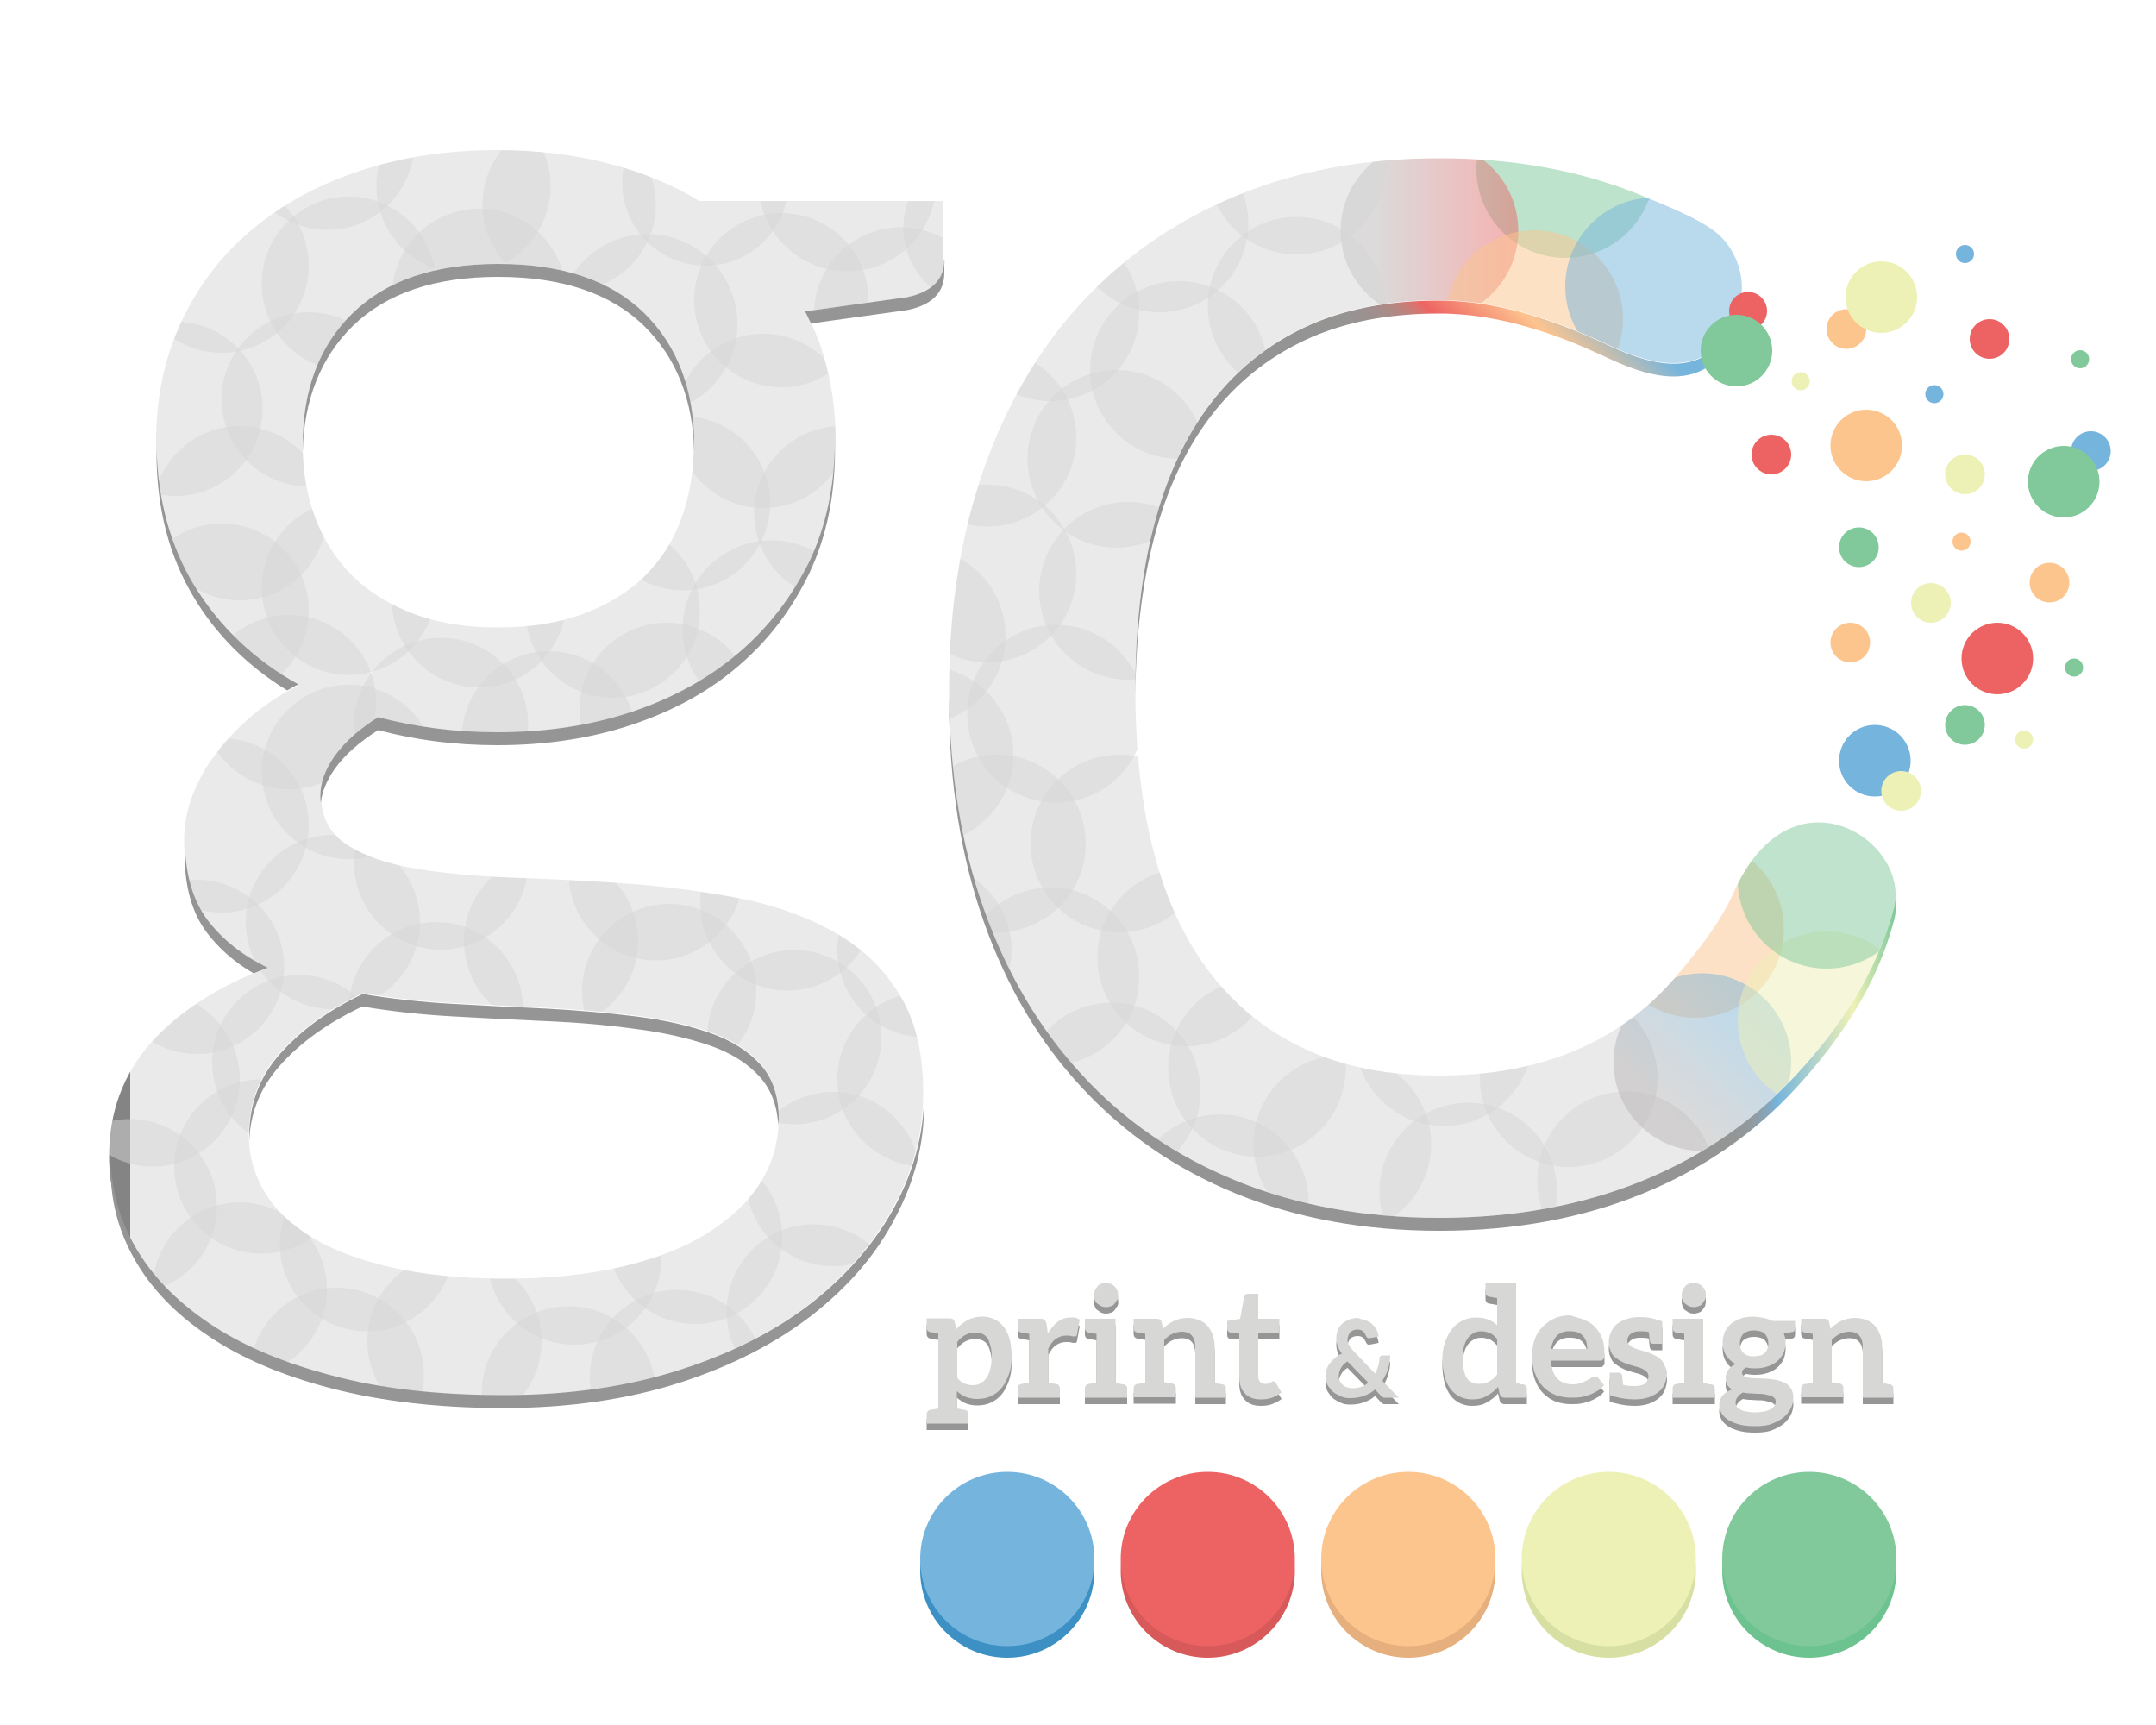 <?xml version="1.0" encoding="utf-8"?>
<!-- Generator: Adobe Illustrator 18.0.0, SVG Export Plug-In . SVG Version: 6.00 Build 0)  -->
<!DOCTYPE svg PUBLIC "-//W3C//DTD SVG 1.1//EN" "http://www.w3.org/Graphics/SVG/1.1/DTD/svg11.dtd">
<svg version="1.1" id="Layer_1" xmlns="http://www.w3.org/2000/svg" xmlns:xlink="http://www.w3.org/1999/xlink" x="0px" y="0px"
	 viewBox="0 0 500 400" enable-background="new 0 0 500 400" xml:space="preserve">
<rect x="0" y="0" width="500" height="400" fill="#333333" stroke="none"/>
<g id="Layer_1_1_">
	<rect x="30.2" y="27.8" fill="#FFFFFF" width="424.2" height="297.8"/>
	<circle opacity="0.5" fill="#D7D7D6" enable-background="new    " cx="101.1" cy="234" r="20.2"/>
	<circle opacity="0.5" fill="#D7D7D6" enable-background="new    " cx="195.1" cy="119" r="20.2"/>
	<circle opacity="0.5" fill="#D7D7D6" enable-background="new    " cx="158.4" cy="116.7" r="20.2"/>
	<circle opacity="0.5" fill="#D7D7D6" enable-background="new    " cx="154.6" cy="164.6" r="20.2"/>
	<circle opacity="0.5" fill="#D7D7D6" enable-background="new    " cx="142.1" cy="141.6" r="20.2"/>
	<circle opacity="0.5" fill="#D7D7D6" enable-background="new    " cx="102.3" cy="168.1" r="20.2"/>
	<circle opacity="0.5" fill="#D7D7D6" enable-background="new    " cx="127.8" cy="218.2" r="20.2"/>
	<circle opacity="0.5" fill="#D7D7D6" enable-background="new    " cx="152.1" cy="202.5" r="20.2"/>
	<circle opacity="0.5" fill="#D7D7D6" enable-background="new    " cx="155.2" cy="229.8" r="20.2"/>
	<circle opacity="0.5" fill="#D7D7D6" enable-background="new    " cx="182.6" cy="209.5" r="20.2"/>
	<circle opacity="0.5" fill="#D7D7D6" enable-background="new    " cx="184.2" cy="240.5" r="20.2"/>
	<circle opacity="0.5" fill="#D7D7D6" enable-background="new    " cx="214.4" cy="220.3" r="20.2"/>
	<circle opacity="0.5" fill="#D7D7D6" enable-background="new    " cx="214.4" cy="250.3" r="20.2"/>
	<circle opacity="0.5" fill="#D7D7D6" enable-background="new    " cx="193.2" cy="273.4" r="20.2"/>
	<circle opacity="0.5" fill="#D7D7D6" enable-background="new    " cx="188.7" cy="304.1" r="20.2"/>
	<circle opacity="0.5" fill="#D7D7D6" enable-background="new    " cx="161.2" cy="286.8" r="20.2"/>
	<circle opacity="0.5" fill="#D7D7D6" enable-background="new    " cx="157" cy="319.3" r="20.2"/>
	<circle opacity="0.5" fill="#D7D7D6" enable-background="new    " cx="131.9" cy="323.1" r="20.2"/>
	<circle opacity="0.5" fill="#D7D7D6" enable-background="new    " cx="133.2" cy="291.6" r="20.2"/>
	<circle opacity="0.5" fill="#D7D7D6" enable-background="new    " cx="105.4" cy="311" r="20.2"/>
	<circle opacity="0.5" fill="#D7D7D6" enable-background="new    " cx="78.1" cy="318.8" r="20.2"/>
	<circle opacity="0.5" fill="#D7D7D6" enable-background="new    " cx="85.1" cy="288.5" r="20.2"/>
	<circle opacity="0.5" fill="#D7D7D6" enable-background="new    " cx="55.6" cy="299" r="20.2"/>
	<circle opacity="0.5" fill="#D7D7D6" enable-background="new    " cx="30.1" cy="279.7" r="20.2"/>
	<circle opacity="0.5" fill="#D7D7D6" enable-background="new    " cx="60.6" cy="270.5" r="20.2"/>
	<circle opacity="0.5" fill="#D7D7D6" enable-background="new    " cx="35.4" cy="250.3" r="20.2"/>
	<circle opacity="0.5" fill="#D7D7D6" enable-background="new    " cx="69.4" cy="246.3" r="20.2"/>
	<circle opacity="0.5" fill="#D7D7D6" enable-background="new    " cx="45.7" cy="224.2" r="20.2"/>
	<circle opacity="0.5" fill="#D7D7D6" enable-background="new    " cx="51.4" cy="191.4" r="20.2"/>
	<circle opacity="0.5" fill="#D7D7D6" enable-background="new    " cx="77.2" cy="213.8" r="20.2"/>
	<circle opacity="0.5" fill="#D7D7D6" enable-background="new    " cx="102.3" cy="200" r="20.2"/>
	<circle opacity="0.5" fill="#D7D7D6" enable-background="new    " cx="111.1" cy="139.2" r="20.2"/>
	<circle opacity="0.5" fill="#D7D7D6" enable-background="new    " cx="67" cy="162.8" r="20.2"/>
	<circle opacity="0.5" fill="#D7D7D6" enable-background="new    " cx="127.3" cy="171.2" r="20.2"/>
	<circle opacity="0.5" fill="#D7D7D6" enable-background="new    " cx="80.9" cy="179" r="20.2"/>
	<circle opacity="0.5" fill="#D7D7D6" enable-background="new    " cx="80.9" cy="136.3" r="20.2"/>
	<circle opacity="0.5" fill="#D7D7D6" enable-background="new    " cx="51.4" cy="141.6" r="20.2"/>
	<circle opacity="0.5" fill="#D7D7D6" enable-background="new    " cx="55.6" cy="119" r="20.2"/>
	<circle opacity="0.5" fill="#D7D7D6" enable-background="new    " cx="40.7" cy="94.8" r="20.2"/>
	<circle opacity="0.5" fill="#D7D7D6" enable-background="new    " cx="71.6" cy="92.6" r="20.2"/>
	<circle opacity="0.5" fill="#D7D7D6" enable-background="new    " cx="51.4" cy="61.6" r="20.2"/>
	<circle opacity="0.5" fill="#D7D7D6" enable-background="new    " cx="75.9" cy="33.1" r="20.2"/>
	<circle opacity="0.5" fill="#D7D7D6" enable-background="new    " cx="80.9" cy="65.8" r="20.2"/>
	<circle opacity="0.5" fill="#D7D7D6" enable-background="new    " cx="107.5" cy="43.2" r="20.2"/>
	<circle opacity="0.5" fill="#D7D7D6" enable-background="new    " cx="111.1" cy="68.6" r="20.2"/>
	<circle opacity="0.5" fill="#D7D7D6" enable-background="new    " cx="132" cy="47.4" r="20.1"/>
	<circle opacity="0.5" fill="#D7D7D6" enable-background="new    " cx="163.6" cy="42.3" r="19.3"/>
	<circle opacity="0.5" fill="#D7D7D6" enable-background="new    " cx="150.2" cy="75.1" r="20.8"/>
	<circle opacity="0.5" fill="#D7D7D6" enable-background="new    " cx="181.2" cy="69.6" r="20.2"/>
	<circle fill="#D7D7D6" fill-opacity="0.5" cx="208.9" cy="72.8" r="20.1"/>
	<circle fill="#D7D7D6" fill-opacity="0.5" cx="227.6" cy="52.8" r="18.1"/>
	<circle fill="#D7D7D6" fill-opacity="0.5" cx="177" cy="97.6" r="20.2"/>
	<circle fill="#D7D7D6" fill-opacity="0.5" cx="377.1" cy="273.7" r="20.6"/>
	<circle fill="#D7D7D6" fill-opacity="0.5" cx="363.8" cy="250" r="20.6"/>
	<circle fill="#D7D7D6" fill-opacity="0.5" cx="340.5" cy="276.3" r="20.6"/>
	<circle fill="#D7D7D6" fill-opacity="0.5" cx="334.8" cy="240.5" r="20.6"/>
	<circle fill="#D7D7D6" fill-opacity="0.5" cx="311.3" cy="265.3" r="20.6"/>
	<circle fill="#D7D7D6" fill-opacity="0.5" cx="282.9" cy="279" r="20.6"/>
	<circle fill="#D7D7D6" fill-opacity="0.5" cx="291.5" cy="247.6" r="20.6"/>
	<circle fill="#D7D7D6" fill-opacity="0.5" cx="257.8" cy="253.1" r="20.6"/>
	<circle fill="#D7D7D6" fill-opacity="0.5" cx="275.1" cy="222" r="20.6"/>
	<circle fill="#D7D7D6" fill-opacity="0.5" cx="243.6" cy="226.4" r="20.6"/>
	<circle fill="#D7D7D6" fill-opacity="0.5" cx="259.6" cy="195.6" r="20.6"/>
	<circle fill="#FDC58E" fill-opacity="0.5" cx="393.1" cy="215.4" r="20.6"/>

		<linearGradient id="SVGID_1_" gradientUnits="userSpaceOnUse" x1="284.87" y1="307.328" x2="324.017" y2="294.736" gradientTransform="matrix(0.425 -0.905 -0.905 -0.425 537.752 649.84)">
		<stop  offset="0.179" style="stop-color:#B9B5B5"/>
		<stop  offset="1" style="stop-color:#75B5DD"/>
	</linearGradient>
	<circle fill="url(#SVGID_1_)" fill-opacity="0.5" cx="394.8" cy="246.3" r="20.6"/>
	<circle fill="#EEF1B6" fill-opacity="0.5" cx="423.6" cy="236.6" r="20.6"/>
	<circle fill="#81C99A" fill-opacity="0.5" cx="423.6" cy="204" r="20.6"/>
	<circle fill="#7FC99B" fill-opacity="0.5" cx="363" cy="39.2" r="20.6"/>

		<linearGradient id="SVGID_2_" gradientUnits="userSpaceOnUse" x1="310.969" y1="348.521" x2="352.094" y2="348.521" gradientTransform="matrix(1 0 0 -1 0 402)">
		<stop  offset="0.207" style="stop-color:#B9B5B5"/>
		<stop  offset="1" style="stop-color:#EE6463"/>
	</linearGradient>
	<circle fill="url(#SVGID_2_)" fill-opacity="0.5" cx="331.5" cy="53.5" r="20.6"/>
	<circle fill="#FDC48C" fill-opacity="0.5" cx="355.8" cy="74" r="20.6"/>
	<circle fill="#D7D7D6" fill-opacity="0.5" cx="300.7" cy="38.4" r="20.6"/>
	<circle fill="#D7D7D6" fill-opacity="0.5" cx="300.7" cy="70.9" r="20.6"/>
	<circle fill="#D7D7D6" fill-opacity="0.5" cx="196.5" cy="42.3" r="20.6"/>
	<circle fill="#D7D7D6" fill-opacity="0.5" cx="268.9" cy="51.8" r="20.6"/>
	<circle fill="#D7D7D6" fill-opacity="0.5" cx="273.4" cy="85.8" r="20.6"/>
	<circle fill="#D7D7D6" fill-opacity="0.5" cx="243.6" cy="72.4" r="20.6"/>
	<circle fill="#D7D7D6" fill-opacity="0.5" cx="229" cy="101.5" r="20.6"/>
	<circle fill="#D7D7D6" fill-opacity="0.5" cx="258.9" cy="106.4" r="20.6"/>
	<circle fill="#75B4DD" fill-opacity="0.5" cx="383.6" cy="66.4" r="20.6"/>
	<circle fill="#D7D7D6" fill-opacity="0.5" cx="261.6" cy="137" r="20.6"/>
	<circle fill="#D7D7D6" fill-opacity="0.5" cx="229" cy="133" r="20.6"/>
	<circle fill="#D7D7D6" fill-opacity="0.5" cx="244.9" cy="165.5" r="20.6"/>
	<circle fill="#D7D7D6" fill-opacity="0.5" cx="231.2" cy="195.6" r="20.6"/>
	<circle fill="#D7D7D6" fill-opacity="0.5" cx="214.4" cy="175.1" r="20.6"/>
	<circle fill="#D7D7D6" fill-opacity="0.5" cx="212.6" cy="147.5" r="20.6"/>
	<circle fill="#D7D7D6" fill-opacity="0.5" cx="178.9" cy="145.9" r="20.6"/>
	<g id="bg">
		<path fill="#FFFFFF" d="M115.5,61.2c-14.7,0-25.9,3.8-33.7,11.4c-7.8,7.6-11.6,17.8-11.6,30.6c0,6.2,1,11.9,3,17.1
			c2,5.2,4.9,9.6,8.7,13.4c3.8,3.7,8.6,6.6,14.2,8.7c5.6,2.1,12.1,3.1,19.3,3.1c7.4,0,14-1,19.7-3.1c5.7-2.1,10.5-5,14.3-8.7
			c3.8-3.7,6.7-8.2,8.6-13.4c1.9-5.2,2.9-10.9,2.9-17.1c0-12.8-3.9-23-11.6-30.6C141.6,65,130.4,61.2,115.5,61.2z"/>
		<path fill="#FFFFFF" d="M65,244c-4.9,5.4-7.3,11.8-7.3,19.2c0,4.7,1.2,9.1,3.6,13.1c2.4,4.1,6.1,7.6,11,10.6
			c4.9,3,11.1,5.3,18.6,7c7.5,1.7,16.3,2.6,26.4,2.6c9.9,0,18.7-0.9,26.6-2.7c7.8-1.8,14.4-4.3,19.9-7.7s9.6-7.2,12.5-11.8
			c2.9-4.6,4.3-9.6,4.3-15.1c0-5.2-1.4-9.5-4.3-12.6c-2.9-3.2-6.8-5.6-11.7-7.3s-10.6-3-17.1-3.8c-6.4-0.8-13.2-1.4-20.4-1.8
			c-7.1-0.3-14.4-0.7-21.8-1.1c-7.4-0.4-14.5-1.2-21.2-2.3C76.2,234.1,69.9,238.6,65,244z"/>
		<path fill="#FFFFFF" d="M-271-180v768H753v-768H-271z M219.1,60.2c0,4.6-2.9,7.5-8.6,8.7l-23.7,3.3c4.7,9,7,19,7,30
			c0,10.2-2,19.5-5.9,27.8c-3.9,8.3-9.3,15.5-16.3,21.4c-6.9,5.9-15.2,10.5-24.7,13.7s-20,4.8-31.4,4.8c-9.7,0-18.9-1.2-27.6-3.5
			c-4.4,2.8-7.7,5.7-10,8.9c-2.3,3.2-3.4,6.3-3.4,9.3c0,5,2,8.7,6,11.3c4,2.6,9.3,4.4,15.8,5.5c6.6,1.1,14.1,1.8,22.4,2.1
			c8.4,0.3,16.9,0.7,25.6,1.3c8.7,0.6,17.3,1.7,25.6,3.2c8.4,1.5,15.8,4,22.4,7.5c6.6,3.5,11.9,8.2,15.8,14.3c4,6.1,6,13.9,6,23.6
			c0,9-2.2,17.7-6.7,26.1c-4.5,8.4-10.9,15.9-19.2,22.5c-8.4,6.6-18.6,11.8-30.7,15.7c-12.1,3.9-25.7,5.9-41,5.9s-28.6-1.5-40-4.6
			c-11.5-3-21-7.1-28.5-12.2c-7.5-5.1-13.2-11-17-17.7s-5.7-13.7-5.7-21c0-10.3,3.3-19.1,9.8-26.4c6.5-7.2,15.5-13,26.9-17.3
			c-5.9-2.8-10.6-6.5-14.1-11.1c-3.5-4.6-5.2-10.8-5.2-18.5c0-3,0.5-6.2,1.6-9.4s2.8-6.5,5-9.6c2.3-3.2,5-6.2,8.3-9.1
			c3.3-2.9,7.1-5.5,11.5-7.7c-10.3-5.8-18.4-13.5-24.2-23.1c-5.8-9.6-8.7-20.8-8.7-33.6c0-10.2,2-19.5,5.9-27.8
			c3.9-8.3,9.4-15.5,16.4-21.3c7-5.9,15.3-10.4,25-13.6s20.3-4.8,31.8-4.8c9.1,0,17.5,1,25.4,3c7.9,2,15.1,4.9,21.5,8.8h56.6V60.2z
			 M439.2,210.6c-4.1,15.4-12.8,28-22.6,38.6s-21.7,18.9-35.7,24.6c-14,5.7-29.7,8.6-47.1,8.6c-17.4,0-33.1-2.9-47.1-8.6
			c-14-5.7-26-13.9-35.8-24.6c-9.9-10.7-17.5-23.6-22.8-38.6c-5.3-15.1-8-32-8-50.9c0-18.7,2.7-35.6,8-50.8
			c5.3-15.2,12.9-28.1,22.8-38.8c9.9-10.7,21.8-18.9,35.8-24.7c14-5.8,29.7-8.7,47.1-8.7c17.4,0,33.1,2.9,47.1,8.7
			c6.7,2.8,15.2,6.1,18.7,10c3.5,3.9,7.2,11.9,1.1,21.7c-7.9,12.7-22.8,5.1-29.6,2c-8.8-4-22.5-9.5-37.3-9.5c-11.9,0-22.2,2-31,6.1
			c-8.8,4.1-16.1,10-22,17.7c-5.9,7.7-10.3,17.2-13.2,28.4c-2.9,11.2-4.3,23.9-4.3,38s1.4,26.8,4.3,37.9
			c2.9,11.1,7.3,20.5,13.2,28.1c5.9,7.6,13.2,13.5,22,17.5c8.8,4.1,19.1,6.1,31,6.1c23.5,0,41.6-7.7,54.4-22.4
			c9.9-11.4,12.5-17.1,13.7-19.7C415.3,176.6,443.3,195,439.2,210.6z"/>
	</g>
	<g>
		<path display="none" fill="#959595" d="M61.3,279.4c2.4,4.1,6.1,7.6,11,10.6c4.9,3,11.1,5.3,18.6,7c7.5,1.7,16.3,2.6,26.4,2.6
			c9.9,0,18.7-0.9,26.6-2.7c7.8-1.8,14.4-4.3,19.9-7.7s9.6-7.2,12.5-11.8c2.9-4.6,4.3-9.6,4.3-15.1c0-0.5,0-1-0.1-1.5
			c-0.2-4.6-1.7-8.3-4.3-11.2c-2.9-3.2-6.8-5.6-11.7-7.3s-10.6-3-17.1-3.8c-6.4-0.8-13.2-1.4-20.4-1.8c-7.1-0.3-14.4-0.7-21.8-1.1
			c-7.4-0.4-14.5-1.2-21.2-2.3c-7.8,3.7-14.2,8.3-19,13.7c-4.5,5-6.9,10.9-7.3,17.6c0,0.5,0,1.1,0,1.6
			C57.7,271,58.9,275.3,61.3,279.4z"/>
		<path display="none" fill="#959595" d="M73.2,123.3c2,5.2,4.9,9.6,8.7,13.4c3.8,3.7,8.6,6.6,14.2,8.7c5.6,2.1,12.1,3.1,19.3,3.1
			c7.4,0,14-1,19.7-3.1c5.7-2.1,10.5-5,14.3-8.7c3.8-3.7,6.7-8.2,8.6-13.4c1.9-5.2,2.9-10.9,2.9-17.1c0-0.5,0-1,0-1.5
			c-0.3-12.1-4.2-21.8-11.6-29.1c-7.8-7.6-19-11.4-33.9-11.4c-14.7,0-25.9,3.8-33.7,11.4c-7.4,7.3-11.3,17-11.6,29.1
			c0,0.5,0,1,0,1.5C70.2,112.5,71.2,118.2,73.2,123.3z"/>
		<path display="none" fill="#959595" d="M48.2,306.7c7.5,5.1,17,9.2,28.5,12.2c11.5,3,24.8,4.6,40,4.6s28.9-2,41-5.9
			c12.1-3.9,22.3-9.2,30.7-15.7c8.4-6.6,14.8-14,19.2-22.5c4.2-8,6.4-16.2,6.6-24.7c-0.2-8.9-2.2-16.2-5.9-22
			c-4-6.1-9.3-10.8-15.8-14.3c-6.6-3.5-14.1-5.9-22.4-7.5c-8.4-1.5-16.9-2.6-25.6-3.2c-8.7-0.6-17.3-1.1-25.6-1.3
			c-8.4-0.3-15.8-1-22.4-2.1c-6.6-1.1-11.9-2.9-15.8-5.5c-4-2.6-6-6.3-6-11.3c0-0.5,0-0.9,0.1-1.4c-0.1-0.5-0.1-1.1-0.1-1.6
			c0-3,1.1-6.1,3.4-9.3c2.3-3.2,5.6-6.1,10-8.9c8.6,2.3,17.8,3.5,27.6,3.5c11.4,0,21.9-1.6,31.4-4.8s17.8-7.7,24.7-13.7
			c6.9-5.9,12.3-13.1,16.3-21.4c3.7-7.9,5.6-16.7,5.8-26.3c-0.2-10.5-2.5-20-7-28.6l1.4-0.2c-0.4-0.9-0.9-1.9-1.4-2.8l23.7-3.3
			c5.8-1.2,8.6-4.1,8.6-8.7V49.5h-56.6c-6.4-3.9-13.6-6.8-21.5-8.8c-7.9-2-16.4-3-25.4-3c-11.5,0-22.1,1.6-31.8,4.8s-18,7.7-25,13.6
			c-7,5.9-12.5,13-16.4,21.3c-3.8,8-5.7,17-5.8,26.7c0.3,12,3.2,22.6,8.7,31.8c5.8,9.6,13.9,17.3,24.2,23.1
			c-0.9,0.5-1.8,0.9-2.6,1.4c0.9,0.5,1.7,1.1,2.6,1.6c-4.4,2.2-8.2,4.8-11.5,7.7c-3.3,2.9-6.1,5.9-8.3,9.1c-2.3,3.2-3.9,6.4-5,9.6
			c-1,2.8-1.5,5.6-1.6,8.2c0.3,6.9,2,12.5,5.2,16.7c3.5,4.6,8.2,8.3,14.1,11.1c-1.1,0.4-2.2,0.9-3.3,1.3c1,0.6,2.1,1.2,3.3,1.7
			c-11.4,4.3-20.3,10-26.9,17.3c-6.1,6.8-9.4,15-9.7,24.5c0.2,6.9,2,13.5,5.6,19.9C35,295.7,40.6,301.6,48.2,306.7z M70.2,103.3
			c0-12.8,3.9-23,11.6-30.6c7.8-7.6,19-11.4,33.7-11.4c14.8,0,26.1,3.8,33.9,11.4c7.8,7.6,11.6,17.8,11.6,30.6c0,0.5,0,1,0,1.5
			c0,0.5,0,1,0,1.5c0,6.2-1,11.9-2.9,17.1c-1.9,5.2-4.8,9.6-8.6,13.4c-3.8,3.7-8.6,6.6-14.3,8.7c-5.7,2.1-12.2,3.1-19.7,3.1
			c-7.3,0-13.7-1-19.3-3.1c-5.6-2.1-10.4-5-14.2-8.7c-3.8-3.7-6.8-8.2-8.7-13.4c-2-5.2-3-10.9-3-17.1c0-0.5,0-1,0-1.5
			C70.2,104.2,70.2,103.7,70.2,103.3z M57.7,263.3c0-7.5,2.4-13.9,7.3-19.2c4.9-5.4,11.2-9.9,19-13.7c6.7,1.1,13.8,1.9,21.2,2.3
			c7.4,0.4,14.7,0.8,21.8,1.1c7.1,0.3,13.9,0.9,20.4,1.8c6.4,0.8,12.1,2.1,17.1,3.8s8.9,4.2,11.7,7.3c2.9,3.2,4.3,7.4,4.3,12.6
			c0,0.5,0,1-0.1,1.5c0,0.5,0.1,1,0.1,1.5c0,5.5-1.4,10.6-4.3,15.1c-2.9,4.6-7,8.5-12.5,11.8s-12,5.9-19.9,7.7
			c-7.8,1.8-16.7,2.7-26.6,2.7c-10.2,0-19-0.9-26.4-2.6c-7.5-1.7-13.7-4.1-18.6-7c-4.9-3-8.6-6.5-11-10.6c-2.4-4.1-3.6-8.5-3.6-13.1
			c0-0.5,0-1.1,0-1.6C57.7,264.2,57.7,263.7,57.7,263.3z"/>
		<path fill="#959595" d="M115.5,64.2c14.8,0,26.1,3.8,33.9,11.4c7.4,7.3,11.3,17,11.6,29.1c0-0.5,0-1,0-1.5
			c0-12.8-3.9-23-11.6-30.6c-7.8-7.6-19-11.4-33.9-11.4c-14.7,0-25.9,3.8-33.7,11.4c-7.8,7.6-11.6,17.8-11.6,30.6c0,0.5,0,1,0,1.5
			c0.3-12.1,4.2-21.8,11.6-29.1C89.6,68,100.8,64.2,115.5,64.2z"/>
		<path fill="#959595" d="M84,233.4c6.7,1.1,13.8,1.9,21.2,2.3c7.4,0.4,14.7,0.8,21.8,1.1c7.1,0.3,13.9,0.9,20.4,1.8
			c6.4,0.8,12.1,2.1,17.1,3.8s8.9,4.2,11.7,7.3c2.6,2.9,4,6.6,4.3,11.2c0-0.5,0.1-1,0.1-1.5c0-5.2-1.4-9.5-4.3-12.6
			c-2.9-3.2-6.8-5.6-11.7-7.3s-10.6-3-17.1-3.8c-6.4-0.8-13.2-1.4-20.4-1.8c-7.1-0.3-14.4-0.7-21.8-1.1c-7.4-0.4-14.5-1.2-21.2-2.3
			c-7.8,3.7-14.2,8.3-19,13.7c-4.9,5.4-7.3,11.8-7.3,19.2c0,0.5,0,0.9,0,1.4C58,257.9,60.5,252,65,247
			C69.8,241.6,76.2,237.1,84,233.4z"/>
		<line fill="none" x1="219" y1="49.5" x2="219" y2="60.2"/>
		<path fill="#959595" d="M31.2,292c3.8,6.7,9.4,12.6,17,17.7c7.5,5.1,17,9.2,28.5,12.2c11.5,3,24.8,4.6,40,4.6s28.9-2,41-5.9
			c12.1-3.9,22.3-9.2,30.7-15.7c8.4-6.6,14.8-14,19.2-22.5c4.5-8.4,6.7-17.1,6.7-26.1c0-0.6,0-1.1,0-1.6c-0.2,8.5-2.4,16.7-6.6,24.7
			c-4.5,8.4-10.9,15.9-19.2,22.5c-8.4,6.6-18.6,11.8-30.7,15.7c-12.1,3.9-25.7,5.9-41,5.9s-28.6-1.5-40-4.6
			c-11.5-3-21-7.1-28.5-12.2c-7.5-5.1-13.2-11-17-17.7c-3.6-6.3-5.4-13-5.6-19.9c0,0.6,0,1.2,0,1.9C25.6,278.3,27.4,285.3,31.2,292z
			"/>
		<path fill="#959595" d="M210.4,68.9l-23.7,3.3c0.5,0.9,0.9,1.9,1.4,2.8l22.3-3.1c5.8-1.2,8.6-4.1,8.6-8.7v-3
			C219,64.8,216.1,67.7,210.4,68.9z"/>
		<path fill="#959595" d="M171.4,151.3c-6.9,5.9-15.2,10.5-24.7,13.7s-20,4.8-31.4,4.8c-9.7,0-18.9-1.2-27.6-3.5
			c-4.4,2.8-7.7,5.7-10,8.9c-2.3,3.2-3.4,6.3-3.4,9.3c0,0.6,0,1.1,0.1,1.6c0.3-2.6,1.4-5.2,3.3-7.9c2.3-3.2,5.6-6.1,10-8.9
			c8.6,2.3,17.8,3.5,27.6,3.5c11.4,0,21.9-1.6,31.4-4.8s17.8-7.7,24.7-13.7c6.9-5.9,12.3-13.1,16.3-21.4c3.9-8.3,5.9-17.6,5.9-27.8
			c0-0.5,0-0.9,0-1.4c-0.2,9.6-2.1,18.4-5.8,26.3C183.7,138.3,178.3,145.4,171.4,151.3z"/>
		<path fill="#959595" d="M45,135.7c-5.5-9.1-8.4-19.7-8.7-31.8c0,0.4,0,0.7,0,1.1c0,12.8,2.9,24,8.7,33.6
			c5.3,8.8,12.5,15.9,21.6,21.5c0.9-0.5,1.7-1,2.6-1.4C58.9,153,50.9,145.3,45,135.7z"/>
		<path fill="#959595" d="M48.1,213.3c-3.2-4.3-4.9-9.8-5.2-16.7c0,0.4-0.1,0.8-0.1,1.2c0,7.7,1.7,13.9,5.2,18.5
			c2.8,3.7,6.5,6.9,10.8,9.4c1.1-0.4,2.1-0.9,3.3-1.3C56.3,221.6,51.6,217.9,48.1,213.3z"/>
	</g>
	<g>

			<linearGradient id="SVGID_3_" gradientUnits="userSpaceOnUse" x1="267.539" y1="236.568" x2="379.408" y2="356.532" gradientTransform="matrix(1 0 0 -1 0 402)">
			<stop  offset="0.524" style="stop-color:#949494"/>
			<stop  offset="0.594" style="stop-color:#969493"/>
			<stop  offset="0.62" style="stop-color:#9C9190"/>
			<stop  offset="0.638" style="stop-color:#A78D8A"/>
			<stop  offset="0.652" style="stop-color:#B58782"/>
			<stop  offset="0.664" style="stop-color:#C77E79"/>
			<stop  offset="0.675" style="stop-color:#DC726D"/>
			<stop  offset="0.683" style="stop-color:#EE6463"/>
			<stop  offset="0.772" style="stop-color:#FDC48E"/>
			<stop  offset="0.862" style="stop-color:#75B5DD"/>
		</linearGradient>
		<path fill="url(#SVGID_3_)" d="M371.1,79.2c-8.8-4-22.5-9.5-37.3-9.5c-11.9,0-22.2,2-31,6.1c-8.8,4.1-16.1,10-22,17.7
			c-5.9,7.7-10.3,17.2-13.2,28.4c-2.9,11.2-4.3,23.9-4.3,38c0,0.5,0,1,0,1.5c0.1-13.5,1.5-25.7,4.3-36.5
			c2.9-11.2,7.3-20.7,13.2-28.4c5.9-7.7,13.2-13.6,22-17.7c8.8-4.1,19.1-6.1,31-6.1c14.8,0,28.6,5.5,37.3,9.5
			c6.7,3.1,21.7,10.7,29.6-2c2.8-4.4,3.5-8.5,3.2-12c-0.2,2.7-1.2,5.8-3.2,9C392.8,90,377.9,82.3,371.1,79.2z"/>

			<linearGradient id="SVGID_4_" gradientUnits="userSpaceOnUse" x1="220.05" y1="178.633" x2="439.665" y2="178.633" gradientTransform="matrix(1 0 0 -1 0 402)">
			<stop  offset="0.78" style="stop-color:#949494"/>
			<stop  offset="0.824" style="stop-color:#949595"/>
			<stop  offset="0.839" style="stop-color:#92989A"/>
			<stop  offset="0.851" style="stop-color:#8F9CA4"/>
			<stop  offset="0.859" style="stop-color:#8AA2B1"/>
			<stop  offset="0.867" style="stop-color:#82AAC3"/>
			<stop  offset="0.874" style="stop-color:#75B4DB"/>
			<stop  offset="0.874" style="stop-color:#75B5DD"/>
			<stop  offset="0.955" style="stop-color:#EFF1B6"/>
			<stop  offset="1" style="stop-color:#7FC99B"/>
		</linearGradient>
		<path fill="url(#SVGID_4_)" d="M439.2,210.6c-4.1,15.4-12.8,28-22.6,38.6s-21.7,18.9-35.7,24.6c-14,5.7-29.7,8.6-47.1,8.6
			c-17.4,0-33.1-2.9-47.1-8.6c-14-5.7-26-13.9-35.8-24.6c-9.9-10.7-17.5-23.6-22.8-38.6c-5.2-14.7-7.8-31.1-8-49.4c0,0.5,0,1,0,1.5
			c0,18.8,2.7,35.8,8,50.9c5.3,15.1,12.9,28,22.8,38.6c9.9,10.7,21.8,18.9,35.8,24.6c14,5.7,29.7,8.6,47.1,8.6
			c17.4,0,33.1-2.9,47.1-8.6c14-5.7,25.9-13.9,35.7-24.6s18.5-23.2,22.6-38.6c0.5-1.8,0.6-3.6,0.4-5.4
			C439.5,209,439.4,209.8,439.2,210.6z"/>
	</g>
	<circle fill="#6DC390" cx="419.6" cy="364.2" r="20.2"/>
	<circle fill="#D7E0A2" cx="373.1" cy="364.2" r="20.2"/>
	<circle fill="#E5B07E" cx="326.6" cy="364.2" r="20.2"/>
	<circle fill="#D85959" cx="280.1" cy="364.2" r="20.2"/>
	<circle fill="#3C90C3" cx="233.6" cy="364.2" r="20.2"/>
	<circle fill="#81C99A" cx="419.6" cy="361.5" r="20.2"/>
	<circle fill="#EEF1B6" cx="373.1" cy="361.5" r="20.2"/>
	<circle fill="#FDC58E" cx="326.6" cy="361.5" r="20.2"/>
	<circle fill="#ED6363" cx="280.1" cy="361.5" r="20.2"/>
	<circle fill="#75B4DD" cx="233.6" cy="361.5" r="20.2"/>
	<g>
		<path fill="#969696" d="M234.6,316.3c0,1.4-0.2,2.7-0.6,3.8s-0.9,2.2-1.6,3.1c-0.7,0.9-1.5,1.5-2.5,2c-1,0.5-2.1,0.7-3.3,0.7
			c-1,0-1.9-0.2-2.7-0.5c-0.7-0.3-1.4-0.8-2-1.3v4c0.5,0.1,0.8,0.1,1.1,0.2c0.3,0,0.4,0.1,0.5,0.1c0.1,0,0.2,0,0.2,0
			c0.6,0.1,0.9,0.5,0.9,1.1v2.1H222h-4.4h-2.7v-2.1c0-0.6,0.3-1,0.9-1.1c0.1,0,0.1,0,0.2,0c0.1,0,0.3-0.1,0.5-0.1
			c0.3,0,0.6-0.1,1.1-0.2v-17.4c-0.5-0.1-0.8-0.1-1.1-0.2c-0.3,0-0.4-0.1-0.5-0.1c-0.1,0-0.2,0-0.2,0c-0.6-0.1-0.9-0.5-0.9-1.1v-2.1
			h2.7l2.7,0c0.3,0,0.5,0.1,0.7,0.2s0.3,0.3,0.4,0.6l0.4,1.7c0.7-0.9,1.6-1.5,2.6-2.1c1-0.5,2.1-0.8,3.4-0.8c1,0,1.9,0.2,2.8,0.6
			c0.8,0.4,1.6,1,2.2,1.8s1.1,1.8,1.4,3S234.6,314.8,234.6,316.3z M230,316.3c0-1.1-0.1-2-0.3-2.7s-0.4-1.4-0.7-1.8s-0.7-0.8-1.2-1
			c-0.5-0.2-1-0.3-1.6-0.3c-0.9,0-1.7,0.2-2.4,0.6c-0.7,0.4-1.3,0.9-1.8,1.6v8.3c0.5,0.6,1.1,1.1,1.6,1.3c0.6,0.2,1.2,0.4,1.9,0.4
			c0.7,0,1.3-0.1,1.8-0.4s1-0.6,1.4-1.2c0.4-0.5,0.7-1.2,0.9-2S230,317.4,230,316.3z"/>
		<path fill="#969696" d="M250.4,307.5l-0.6,3.3c0,0.2-0.1,0.4-0.2,0.5c-0.1,0.1-0.3,0.1-0.5,0.1c-0.2,0-0.4,0-0.7-0.1
			s-0.7-0.1-1.2-0.1c-0.9,0-1.7,0.3-2.4,0.8c-0.7,0.5-1.2,1.3-1.7,2.2v7.9c1.5,0.3,1.5,0.3,1.8,0.3c0.6,0.1,0.9,0.5,0.9,1.1v2.1
			h-2.7h0h-4.4h-2.7v-2.1c0-0.6,0.3-1,0.9-1.1c0.3,0,0.3-0.1,1.8-0.3v-11.3c-1.5-0.3-1.5-0.3-1.8-0.3c-0.6-0.1-0.9-0.5-0.9-1.1v-2.1
			h2.7v0h2.6c0.5,0,0.8,0.1,1,0.3c0.2,0.2,0.3,0.5,0.4,0.9l0.3,2.2c0.7-1.1,1.4-2,2.3-2.7s1.9-1,3-1
			C249,306.9,249.8,307.1,250.4,307.5z"/>
		<path fill="#969696" d="M261.4,323.5v2.1h-2.7h-4.4h-2.7v-2.1c0-0.6,0.3-1,0.9-1.1c0.1,0,0.1,0,0.2,0s0.3-0.1,0.5-0.1
			c0.3,0,0.6-0.1,1.1-0.2v-11.3c-0.5-0.1-0.8-0.1-1.1-0.2c-0.3,0-0.4-0.1-0.5-0.1c-0.1,0-0.2,0-0.2,0c-0.6-0.1-0.9-0.5-0.9-1.1v-2.1
			h2.7h4.4v14.9c0.4,0.1,0.8,0.1,1.1,0.2c0.3,0,0.4,0.1,0.5,0.1s0.2,0,0.2,0C261.1,322.6,261.4,322.9,261.4,323.5z M259.1,302.9
			c-0.2,0.3-0.4,0.6-0.6,0.9s-0.6,0.5-0.9,0.6c-0.3,0.1-0.7,0.2-1.1,0.2c-0.4,0-0.7-0.1-1.1-0.2c-0.3-0.2-0.6-0.4-0.9-0.6
			s-0.5-0.5-0.6-0.9c-0.2-0.3-0.2-0.7-0.2-1.1c0-0.4,0.1-0.8,0.2-1.1c0.2-0.3,0.4-0.6,0.6-0.9s0.5-0.5,0.9-0.6
			c0.3-0.2,0.7-0.2,1.1-0.2c0.4,0,0.8,0.1,1.1,0.2c0.3,0.1,0.7,0.4,0.9,0.6s0.5,0.6,0.6,0.9c0.2,0.3,0.2,0.7,0.2,1.1
			C259.4,302.2,259.3,302.6,259.1,302.9z"/>
		<path fill="#969696" d="M284.3,323.5v2.1h-2.7h-4.4v-11.8c0-1.1-0.3-2-0.8-2.6c-0.5-0.6-1.3-0.9-2.3-0.9c-0.8,0-1.5,0.2-2.2,0.5
			s-1.3,0.8-1.9,1.4v9.8c0.4,0.1,0.8,0.1,1.1,0.2c0.3,0,0.4,0.1,0.5,0.1c0.1,0,0.2,0,0.2,0c0.6,0.1,0.9,0.5,0.9,1.1v2.1h-2.7h-4.4
			h-2.7v-2.1c0-0.6,0.3-1,0.9-1.1c0.1,0,0.1,0,0.2,0c0.1,0,0.3,0,0.5-0.1c0.3,0,0.6-0.1,1.1-0.2v-11.3c-0.4-0.1-0.8-0.1-1.1-0.2
			c-0.3,0-0.4-0.1-0.5-0.1c-0.1,0-0.2,0-0.2,0c-0.6-0.1-0.9-0.5-0.9-1.1v-2.1h2.7l2.7,0c0.6,0,1,0.3,1.1,0.8l0.3,1.5
			c0.4-0.4,0.8-0.7,1.2-1c0.4-0.3,0.9-0.6,1.3-0.8c0.5-0.2,1-0.4,1.5-0.5s1.1-0.2,1.7-0.2c1,0,1.9,0.2,2.7,0.5
			c0.8,0.3,1.4,0.8,2,1.4c0.5,0.6,0.9,1.4,1.2,2.2c0.3,0.9,0.4,1.8,0.4,2.8v8.2c0.4,0.1,0.8,0.1,1.1,0.2c0.3,0,0.4,0.1,0.5,0.1
			c0.1,0,0.2,0,0.2,0C284,322.6,284.3,322.9,284.3,323.5z"/>
		<path fill="#969696" d="M288.7,324.6c-0.9-0.9-1.3-2.2-1.3-3.8v-10.3h-1.9c-0.2,0-0.4-0.1-0.6-0.2c-0.2-0.2-0.3-0.4-0.3-0.7v-1.8
			l3-0.5l0.9-5c0-0.2,0.2-0.4,0.3-0.6c0.2-0.1,0.4-0.2,0.7-0.2h2.3v5.8h4.9v3.2h-4.9v10c0,0.6,0.1,1,0.4,1.4
			c0.3,0.3,0.7,0.5,1.2,0.5c0.3,0,0.5,0,0.7-0.1c0.2-0.1,0.3-0.1,0.5-0.2c0.1-0.1,0.3-0.1,0.4-0.2c0.1-0.1,0.2-0.1,0.3-0.1
			c0.1,0,0.2,0,0.3,0.1c0.1,0.1,0.2,0.2,0.3,0.3l1.3,2.2c-0.6,0.5-1.4,0.9-2.2,1.2c-0.8,0.3-1.7,0.4-2.6,0.4
			C290.7,326,289.5,325.5,288.7,324.6z"/>
		<path fill="#969696" d="M316.8,307.7c0.6,0.2,1.1,0.5,1.5,0.9s0.7,0.8,1,1.3c0.2,0.5,0.4,1,0.4,1.5l-2,0.4c0,0-0.1,0-0.1,0h-0.1
			c-0.1,0-0.3,0-0.4-0.1c-0.1-0.1-0.2-0.2-0.3-0.4c-0.1-0.2-0.2-0.4-0.3-0.6c-0.1-0.2-0.3-0.4-0.4-0.5c-0.2-0.1-0.4-0.3-0.6-0.3
			c-0.2-0.1-0.5-0.1-0.8-0.1c-0.3,0-0.7,0.1-0.9,0.2c-0.3,0.1-0.5,0.3-0.7,0.5s-0.3,0.4-0.4,0.7c-0.1,0.3-0.2,0.6-0.2,0.9
			c0,0.2,0,0.5,0.1,0.7c0.1,0.2,0.1,0.5,0.3,0.7s0.3,0.5,0.5,0.7s0.4,0.5,0.7,0.8l4.8,5c0.3-0.5,0.5-1.1,0.7-1.7
			c0.2-0.6,0.3-1.2,0.3-1.8c0-0.2,0.1-0.3,0.2-0.5c0.1-0.1,0.3-0.2,0.4-0.2h1.9c0,1.1-0.2,2.1-0.5,3.1c-0.3,1-0.8,1.9-1.3,2.8
			l3.8,3.9h-3c-0.2,0-0.3,0-0.4,0c-0.1,0-0.2,0-0.3-0.1c-0.1,0-0.2-0.1-0.3-0.2c-0.1-0.1-0.2-0.2-0.3-0.3l-1.2-1.3
			c-0.8,0.7-1.7,1.2-2.7,1.5c-1,0.4-2,0.5-3.2,0.5c-0.7,0-1.4-0.1-2-0.4s-1.3-0.6-1.8-1c-0.5-0.4-0.9-1-1.3-1.6
			c-0.3-0.6-0.5-1.4-0.5-2.2c0-0.6,0.1-1.1,0.3-1.6s0.4-1,0.8-1.4c0.3-0.4,0.7-0.8,1.2-1.2c0.4-0.4,0.9-0.7,1.5-0.9
			c-0.4-0.6-0.8-1.2-1-1.8c-0.2-0.6-0.3-1.2-0.3-1.8c0-0.6,0.1-1.2,0.3-1.8c0.2-0.6,0.6-1.1,1-1.5c0.4-0.4,1-0.7,1.6-1
			c0.6-0.2,1.3-0.4,2.2-0.4C315.5,307.4,316.2,307.5,316.8,307.7z M310.7,321.7c0.2,0.4,0.4,0.7,0.7,0.9c0.3,0.3,0.6,0.5,1,0.6
			c0.4,0.1,0.7,0.2,1.2,0.2c0.7,0,1.4-0.1,2-0.3c0.6-0.2,1.2-0.5,1.7-1l-4.8-4.9c-0.7,0.4-1.2,0.9-1.5,1.5c-0.3,0.5-0.5,1.1-0.5,1.8
			C310.4,320.9,310.5,321.3,310.7,321.7z"/>
		<path fill="#969696" d="M354.1,325.6h-2.5h-2.7c-0.3,0-0.5-0.1-0.7-0.2c-0.2-0.1-0.3-0.3-0.4-0.6l-0.4-1.7
			c-0.7,0.9-1.6,1.5-2.6,2.1s-2.1,0.8-3.4,0.8c-1,0-1.9-0.2-2.8-0.6c-0.8-0.4-1.6-1-2.2-1.8s-1.1-1.8-1.4-3s-0.5-2.5-0.5-4
			c0-1.4,0.2-2.7,0.6-3.8c0.4-1.2,0.9-2.2,1.6-3.1c0.7-0.9,1.5-1.5,2.5-2s2.1-0.7,3.3-0.7c1,0,1.9,0.2,2.7,0.5s1.4,0.8,2,1.3v-6.2
			c-0.5-0.1-0.8-0.1-1.1-0.2c-0.3,0-0.4-0.1-0.5-0.1c-0.1,0-0.2,0-0.2,0c-0.6-0.1-0.9-0.5-0.9-1.1v-2.1h2.7h4.4v23.2
			c0.4,0.1,0.7,0.1,0.9,0.2s0.4,0.1,0.5,0.1c0.1,0,0.2,0,0.2,0c0.6,0.1,0.9,0.5,0.9,1.1L354.1,325.6z M347.1,311.9
			c-0.5-0.6-1.1-1.1-1.6-1.3c-0.6-0.2-1.2-0.4-1.9-0.4c-0.7,0-1.3,0.1-1.8,0.4s-1,0.6-1.4,1.2c-0.4,0.5-0.7,1.2-0.9,2
			s-0.3,1.7-0.3,2.8c0,1.1,0.1,2,0.3,2.7c0.2,0.8,0.4,1.4,0.7,1.8c0.3,0.5,0.7,0.8,1.2,1c0.5,0.2,1,0.3,1.6,0.3
			c0.9,0,1.7-0.2,2.4-0.6c0.7-0.4,1.3-0.9,1.8-1.6V311.9z"/>
		<path fill="#969696" d="M367.3,307.5c1,0.4,1.8,0.9,2.5,1.6c0.7,0.7,1.3,1.6,1.7,2.6c0.4,1,0.6,2.2,0.6,3.6c0,0.3,0,0.6,0,0.8
			c0,0.2-0.1,0.4-0.2,0.5s-0.2,0.2-0.3,0.3c-0.1,0.1-0.3,0.1-0.5,0.1h-11.4c0.1,1.9,0.6,3.3,1.5,4.2c0.9,0.9,2.1,1.3,3.5,1.3
			c0.7,0,1.3-0.1,1.9-0.3c0.5-0.2,1-0.4,1.4-0.6s0.7-0.4,1-0.6c0.3-0.2,0.6-0.3,0.9-0.3c0.2,0,0.3,0,0.5,0.1s0.2,0.2,0.3,0.3
			l1.3,1.6c-0.5,0.6-1,1.1-1.7,1.4c-0.6,0.4-1.3,0.7-1.9,0.9s-1.3,0.4-2,0.5c-0.7,0.1-1.4,0.1-2,0.1c-1.3,0-2.5-0.2-3.6-0.6
			c-1.1-0.4-2.1-1.1-2.9-1.9s-1.5-1.9-1.9-3.1c-0.5-1.2-0.7-2.7-0.7-4.3c0-1.3,0.2-2.4,0.6-3.6c0.4-1.1,1-2.1,1.8-2.9s1.7-1.5,2.8-2
			c1.1-0.5,2.3-0.7,3.7-0.7C365.2,306.9,366.3,307.1,367.3,307.5z M361.1,311.2c-0.7,0.7-1.2,1.8-1.4,3.1h8.4c0-0.6-0.1-1.1-0.2-1.6
			c-0.2-0.5-0.4-1-0.7-1.3c-0.3-0.4-0.7-0.7-1.2-0.9c-0.5-0.2-1.1-0.3-1.7-0.3C362.9,310.1,361.8,310.5,361.1,311.2z"/>
		<path fill="#969696" d="M386.6,319.8c0,0.9-0.2,1.7-0.5,2.5c-0.3,0.8-0.8,1.4-1.4,1.9c-0.6,0.5-1.4,1-2.3,1.3
			c-0.9,0.3-2,0.5-3.2,0.5c-2.3,0-4.5-0.5-5.9-1v0v-1.8v-3.4h0.2h0.4h1.5c0.5,0,0.7,0.2,0.8,0.7c0,0.2,0.1,0.7,0.2,2.1
			c1,0.3,2.1,0.3,2.9,0.3c0.5,0,1-0.1,1.4-0.2c0.4-0.1,0.7-0.3,0.9-0.5s0.4-0.4,0.5-0.7c0.1-0.3,0.2-0.5,0.2-0.8
			c0-0.4-0.1-0.8-0.4-1.1c-0.3-0.3-0.6-0.5-1-0.7s-0.9-0.4-1.5-0.5c-0.5-0.2-1.1-0.3-1.7-0.5c-0.6-0.2-1.1-0.4-1.7-0.7
			c-0.5-0.3-1-0.6-1.5-1s-0.8-0.9-1-1.5c-0.3-0.6-0.4-1.3-0.4-2.1c0-0.8,0.2-1.5,0.5-2.2c0.3-0.7,0.7-1.3,1.3-1.8
			c0.6-0.5,1.3-0.9,2.2-1.2c0.9-0.3,1.9-0.5,3-0.5c1.8,0,2.8,0.1,5.4,1l0,0v5.2h-0.2h-0.4h-1.5c-0.5,0-0.7-0.2-0.8-0.7
			c0-0.2-0.1-0.6-0.2-2c-0.5-0.2-1.3-0.2-2.1-0.2c-0.9,0-1.6,0.2-2.1,0.6s-0.8,0.9-0.8,1.5c0,0.4,0.1,0.7,0.4,1
			c0.3,0.3,0.6,0.5,1,0.7s0.9,0.4,1.4,0.5c0.5,0.2,1.1,0.3,1.7,0.5c0.6,0.2,1.1,0.4,1.7,0.7c0.5,0.2,1,0.6,1.4,0.9
			c0.4,0.4,0.8,0.8,1,1.4S386.6,319.1,386.6,319.8z"/>
		<path fill="#969696" d="M397.7,323.5v2.1h-2.7h-4.4h-2.7v-2.1c0-0.6,0.3-1,0.9-1.1c0.1,0,0.1,0,0.2,0s0.3-0.1,0.5-0.1
			c0.3,0,0.6-0.1,1.1-0.2v-11.3c-0.4-0.1-0.8-0.1-1.1-0.2c-0.3,0-0.4-0.1-0.5-0.1c-0.1,0-0.2,0-0.2,0c-0.6-0.1-0.9-0.5-0.9-1.1v-2.1
			h2.7h4.4v14.9c0.4,0.1,0.8,0.1,1.1,0.2s0.4,0.1,0.5,0.1s0.2,0,0.2,0C397.4,322.6,397.7,322.9,397.7,323.5z M395.4,302.9
			c-0.2,0.3-0.4,0.6-0.6,0.9s-0.6,0.5-0.9,0.6c-0.3,0.1-0.7,0.2-1.1,0.2c-0.4,0-0.7-0.1-1.1-0.2c-0.3-0.2-0.6-0.4-0.9-0.6
			s-0.5-0.5-0.6-0.9c-0.1-0.3-0.2-0.7-0.2-1.1c0-0.4,0.1-0.8,0.2-1.1c0.2-0.3,0.4-0.6,0.6-0.9s0.5-0.5,0.9-0.6
			c0.3-0.2,0.7-0.2,1.1-0.2c0.4,0,0.8,0.1,1.1,0.2c0.3,0.1,0.7,0.4,0.9,0.6s0.5,0.6,0.6,0.9c0.2,0.3,0.2,0.7,0.2,1.1
			C395.6,302.2,395.5,302.6,395.4,302.9z"/>
		<path fill="#969696" d="M409.1,307.1c0.7,0.2,1.3,0.4,1.9,0.7h5.3v1.7c0,0.3-0.1,0.5-0.2,0.6c-0.1,0.2-0.4,0.3-0.7,0.3l-1.7,0.3
			c0.1,0.3,0.2,0.6,0.3,1c0.1,0.3,0.1,0.7,0.1,1.1c0,0.9-0.2,1.7-0.5,2.5c-0.4,0.7-0.9,1.4-1.5,1.9c-0.6,0.5-1.4,0.9-2.3,1.2
			c-0.9,0.3-1.8,0.4-2.9,0.4c-0.7,0-1.4-0.1-2-0.2c-0.6,0.3-0.9,0.7-0.9,1.2c0,0.4,0.2,0.6,0.5,0.8c0.3,0.2,0.8,0.3,1.3,0.4
			c0.6,0.1,1.2,0.1,1.9,0.1c0.7,0,1.4,0.1,2.2,0.1c0.7,0.1,1.5,0.2,2.2,0.3c0.7,0.2,1.3,0.4,1.9,0.7s1,0.8,1.4,1.3
			c0.3,0.6,0.5,1.3,0.5,2.2c0,0.8-0.2,1.6-0.6,2.4c-0.4,0.8-1,1.5-1.7,2.1c-0.8,0.6-1.7,1.1-2.8,1.5c-1.1,0.4-2.4,0.5-3.8,0.5
			c-1.4,0-2.6-0.1-3.7-0.4c-1-0.3-1.9-0.6-2.6-1.1c-0.7-0.5-1.2-1-1.5-1.6s-0.5-1.2-0.5-1.8c0-0.9,0.3-1.6,0.8-2.2
			c0.5-0.6,1.3-1.1,2.2-1.4c-0.5-0.3-0.8-0.6-1.1-1c-0.3-0.4-0.4-1-0.4-1.6c0-0.3,0-0.6,0.1-0.9s0.2-0.6,0.4-0.9
			c0.2-0.3,0.4-0.6,0.7-0.8c0.3-0.3,0.7-0.5,1.1-0.7c-0.9-0.5-1.7-1.2-2.2-2c-0.5-0.8-0.8-1.8-0.8-3c0-0.9,0.2-1.7,0.5-2.5
			c0.4-0.7,0.9-1.4,1.5-1.9c0.7-0.5,1.4-0.9,2.3-1.2s1.9-0.4,2.9-0.4C407.7,306.9,408.4,307,409.1,307.1z M411.4,325.6
			c-0.2-0.2-0.5-0.4-0.9-0.5c-0.4-0.1-0.8-0.2-1.3-0.3c-0.5-0.1-1-0.1-1.6-0.1s-1.1-0.1-1.7-0.1c-0.6,0-1.2-0.1-1.7-0.2
			c-0.5,0.3-0.9,0.6-1.2,1c-0.3,0.4-0.5,0.8-0.5,1.3c0,0.3,0.1,0.6,0.2,0.9c0.2,0.3,0.4,0.5,0.8,0.7c0.4,0.2,0.8,0.4,1.4,0.5
			c0.6,0.1,1.3,0.2,2.1,0.2c0.8,0,1.5-0.1,2.1-0.2c0.6-0.1,1.1-0.3,1.5-0.5c0.4-0.2,0.7-0.5,0.9-0.8c0.2-0.3,0.3-0.6,0.3-1
			S411.7,325.8,411.4,325.6z M408.3,315.8c0.4-0.1,0.7-0.4,1-0.6c0.3-0.3,0.5-0.6,0.6-1s0.2-0.8,0.2-1.2c0-0.9-0.3-1.6-0.8-2.2
			c-0.5-0.5-1.4-0.8-2.5-0.8s-1.9,0.3-2.5,0.8c-0.5,0.5-0.8,1.3-0.8,2.2c0,0.4,0.1,0.8,0.2,1.2c0.1,0.4,0.3,0.7,0.6,1
			c0.3,0.3,0.6,0.5,1,0.6c0.4,0.2,0.9,0.2,1.4,0.2C407.4,316,407.9,315.9,408.3,315.8z"/>
		<path fill="#969696" d="M439.1,323.5v2.1h-2.7h-4.4v-11.8c0-1.1-0.3-2-0.8-2.6c-0.5-0.6-1.3-0.9-2.3-0.9c-0.8,0-1.5,0.2-2.2,0.5
			s-1.3,0.8-1.9,1.4v9.8c0.4,0.1,0.8,0.1,1.1,0.2c0.3,0,0.4,0.1,0.5,0.1c0.1,0,0.2,0,0.2,0c0.6,0.1,0.9,0.5,0.9,1.1v2.1h-2.7h-4.4
			h-2.7v-2.1c0-0.6,0.3-1,0.9-1.1c0.1,0,0.1,0,0.2,0c0.1,0,0.3,0,0.5-0.1c0.3,0,0.6-0.1,1.1-0.2v-11.3c-0.4-0.1-0.8-0.1-1.1-0.2
			c-0.3,0-0.4-0.1-0.5-0.1c-0.1,0-0.2,0-0.2,0c-0.6-0.1-0.9-0.5-0.9-1.1v-2.1h2.7l2.7,0c0.6,0,1,0.3,1.1,0.8l0.3,1.5
			c0.4-0.4,0.8-0.7,1.2-1c0.4-0.3,0.9-0.6,1.3-0.8c0.5-0.2,1-0.4,1.5-0.5c0.5-0.1,1.1-0.2,1.7-0.2c1,0,1.9,0.2,2.7,0.5
			c0.8,0.3,1.4,0.8,2,1.4c0.5,0.6,0.9,1.4,1.2,2.2c0.3,0.9,0.4,1.8,0.4,2.8l0,8.2c0.4,0.1,0.8,0.1,1.1,0.2c0.3,0,0.4,0.1,0.5,0.1
			c0.1,0,0.2,0,0.2,0C438.8,322.6,439.1,322.9,439.1,323.5z"/>
	</g>
	<g>
		<path fill="#D7D7D5" d="M234.6,314.8c0,1.4-0.2,2.7-0.6,3.8s-0.9,2.2-1.6,3.1c-0.7,0.9-1.5,1.5-2.5,2c-1,0.5-2.1,0.7-3.3,0.7
			c-1,0-1.9-0.2-2.7-0.5c-0.7-0.3-1.4-0.8-2-1.3v4c0.5,0.1,0.8,0.1,1.1,0.2c0.3,0,0.4,0.1,0.5,0.1c0.1,0,0.2,0,0.2,0
			c0.6,0.1,0.9,0.5,0.9,1.1v2.1H222h-4.4h-2.7v-2.1c0-0.6,0.3-1,0.9-1.1c0.1,0,0.1,0,0.2,0c0.1,0,0.3-0.1,0.5-0.1
			c0.3,0,0.6-0.1,1.1-0.2v-17.4c-0.5-0.1-0.8-0.1-1.1-0.2c-0.3,0-0.4-0.1-0.5-0.1c-0.1,0-0.2,0-0.2,0c-0.6-0.1-0.9-0.5-0.9-1.1v-2.1
			h2.7l2.7,0c0.3,0,0.5,0.1,0.7,0.2s0.3,0.3,0.4,0.6l0.4,1.7c0.7-0.9,1.6-1.5,2.6-2.1c1-0.5,2.1-0.8,3.4-0.8c1,0,1.9,0.2,2.8,0.6
			c0.8,0.4,1.6,1,2.2,1.8s1.1,1.8,1.4,3S234.6,313.3,234.6,314.8z M230,314.8c0-1.1-0.1-2-0.3-2.7s-0.4-1.4-0.7-1.8s-0.7-0.8-1.2-1
			c-0.5-0.2-1-0.3-1.6-0.3c-0.9,0-1.7,0.2-2.4,0.6c-0.7,0.4-1.3,0.9-1.8,1.6v8.3c0.5,0.6,1.1,1.1,1.6,1.3c0.6,0.2,1.2,0.4,1.9,0.4
			c0.7,0,1.3-0.1,1.8-0.4s1-0.6,1.4-1.2c0.4-0.5,0.7-1.2,0.9-2S230,315.9,230,314.8z"/>
		<path fill="#D7D7D5" d="M250.4,306l-0.6,3.3c0,0.2-0.1,0.4-0.2,0.5c-0.1,0.1-0.3,0.1-0.5,0.1c-0.2,0-0.4,0-0.7-0.1
			s-0.7-0.1-1.2-0.1c-0.9,0-1.7,0.3-2.4,0.8c-0.7,0.5-1.2,1.3-1.7,2.2v7.9c1.5,0.3,1.5,0.3,1.8,0.3c0.6,0.1,0.9,0.5,0.9,1.1v2.1
			h-2.7h0h-4.4h-2.7v-2.1c0-0.6,0.3-1,0.9-1.1c0.3,0,0.3-0.1,1.8-0.3v-11.3c-1.5-0.3-1.5-0.3-1.8-0.3c-0.6-0.1-0.9-0.5-0.9-1.1v-2.1
			h2.7v0h2.6c0.5,0,0.8,0.1,1,0.3c0.2,0.2,0.3,0.5,0.4,0.9l0.3,2.2c0.7-1.1,1.4-2,2.3-2.7s1.9-1,3-1
			C249,305.4,249.8,305.6,250.4,306z"/>
		<path fill="#D7D7D5" d="M261.4,322v2.1h-2.7h-4.4h-2.7V322c0-0.6,0.3-1,0.9-1.1c0.1,0,0.1,0,0.2,0s0.3-0.1,0.5-0.1
			c0.3,0,0.6-0.1,1.1-0.2v-11.3c-0.5-0.1-0.8-0.1-1.1-0.2c-0.3,0-0.4-0.1-0.5-0.1c-0.1,0-0.2,0-0.2,0c-0.6-0.1-0.9-0.5-0.9-1.1v-2.1
			h2.7h4.4v14.9c0.4,0.1,0.8,0.1,1.1,0.2c0.3,0,0.4,0.1,0.5,0.1s0.2,0,0.2,0C261.1,321.1,261.4,321.4,261.4,322z M259.1,301.4
			c-0.2,0.3-0.4,0.6-0.6,0.9s-0.6,0.5-0.9,0.6c-0.3,0.1-0.7,0.2-1.1,0.2c-0.4,0-0.7-0.1-1.1-0.2c-0.3-0.2-0.6-0.4-0.9-0.6
			s-0.5-0.5-0.6-0.9c-0.2-0.3-0.2-0.7-0.2-1.1c0-0.4,0.1-0.8,0.2-1.1c0.2-0.3,0.4-0.6,0.6-0.9s0.5-0.5,0.9-0.6
			c0.3-0.2,0.7-0.2,1.1-0.2c0.4,0,0.8,0.1,1.1,0.2c0.3,0.1,0.7,0.4,0.9,0.6s0.5,0.6,0.6,0.9c0.2,0.3,0.2,0.7,0.2,1.1
			C259.4,300.7,259.3,301.1,259.1,301.4z"/>
		<path fill="#D7D7D5" d="M284.3,322v2.1h-2.7h-4.4v-11.8c0-1.1-0.3-2-0.8-2.6c-0.5-0.6-1.3-0.9-2.3-0.9c-0.8,0-1.5,0.2-2.2,0.5
			s-1.3,0.8-1.9,1.4v9.8c0.4,0.1,0.8,0.1,1.1,0.2c0.3,0,0.4,0.1,0.5,0.1c0.1,0,0.2,0,0.2,0c0.6,0.1,0.9,0.5,0.9,1.1v2.1h-2.7h-4.4
			h-2.7V322c0-0.6,0.3-1,0.9-1.1c0.1,0,0.1,0,0.2,0c0.1,0,0.3,0,0.5-0.1c0.3,0,0.6-0.1,1.1-0.2v-11.3c-0.4-0.1-0.8-0.1-1.1-0.2
			c-0.3,0-0.4-0.1-0.5-0.1c-0.1,0-0.2,0-0.2,0c-0.6-0.1-0.9-0.5-0.9-1.1v-2.1h2.7l2.7,0c0.6,0,1,0.3,1.1,0.8l0.3,1.5
			c0.4-0.4,0.8-0.7,1.2-1c0.4-0.3,0.9-0.6,1.3-0.8c0.5-0.2,1-0.4,1.5-0.5s1.1-0.2,1.7-0.2c1,0,1.9,0.2,2.7,0.5
			c0.8,0.3,1.4,0.8,2,1.4c0.5,0.6,0.9,1.4,1.2,2.2c0.3,0.9,0.4,1.8,0.4,2.8v8.2c0.4,0.1,0.8,0.1,1.1,0.2c0.3,0,0.4,0.1,0.5,0.1
			c0.1,0,0.2,0,0.2,0C284,321.1,284.3,321.4,284.3,322z"/>
		<path fill="#D7D7D5" d="M288.7,323.1c-0.9-0.9-1.3-2.2-1.3-3.8V309h-1.9c-0.2,0-0.4-0.1-0.6-0.2c-0.2-0.2-0.3-0.4-0.3-0.7v-1.8
			l3-0.5l0.9-5c0-0.2,0.2-0.4,0.3-0.6c0.2-0.1,0.4-0.2,0.7-0.2h2.3v5.8h4.9v3.2h-4.9v10c0,0.6,0.1,1,0.4,1.4
			c0.3,0.3,0.7,0.5,1.2,0.5c0.3,0,0.5,0,0.7-0.1c0.2-0.1,0.3-0.1,0.5-0.2c0.1-0.1,0.3-0.1,0.4-0.2c0.1-0.1,0.2-0.1,0.3-0.1
			c0.1,0,0.2,0,0.3,0.1c0.1,0.1,0.2,0.2,0.3,0.3l1.3,2.2c-0.6,0.5-1.4,0.9-2.2,1.2c-0.8,0.3-1.7,0.4-2.6,0.4
			C290.7,324.5,289.5,324,288.7,323.1z"/>
		<path fill="#D7D7D5" d="M316.8,306.2c0.6,0.2,1.1,0.5,1.5,0.9s0.7,0.8,1,1.3c0.2,0.5,0.4,1,0.4,1.5l-2,0.4c0,0-0.1,0-0.1,0h-0.1
			c-0.1,0-0.3,0-0.4-0.1c-0.1-0.1-0.2-0.2-0.3-0.4c-0.1-0.2-0.2-0.4-0.3-0.6c-0.1-0.2-0.3-0.4-0.4-0.5c-0.2-0.1-0.4-0.3-0.6-0.3
			c-0.2-0.1-0.5-0.1-0.8-0.1c-0.3,0-0.7,0.1-0.9,0.2c-0.3,0.1-0.5,0.3-0.7,0.5s-0.3,0.4-0.4,0.7c-0.1,0.3-0.2,0.6-0.2,0.9
			c0,0.2,0,0.5,0.1,0.7c0.1,0.2,0.1,0.5,0.3,0.7s0.3,0.5,0.5,0.7s0.4,0.5,0.7,0.8l4.8,5c0.3-0.5,0.5-1.1,0.7-1.7
			c0.2-0.6,0.3-1.2,0.3-1.8c0-0.2,0.1-0.3,0.2-0.5c0.1-0.1,0.3-0.2,0.4-0.2h1.9c0,1.1-0.2,2.1-0.5,3.1c-0.3,1-0.8,1.9-1.3,2.8
			l3.8,3.9h-3c-0.2,0-0.3,0-0.4,0c-0.1,0-0.2,0-0.3-0.1c-0.1,0-0.2-0.1-0.3-0.2c-0.1-0.1-0.2-0.2-0.3-0.3l-1.2-1.3
			c-0.8,0.7-1.7,1.2-2.7,1.5c-1,0.4-2,0.5-3.2,0.5c-0.7,0-1.4-0.1-2-0.4s-1.3-0.6-1.8-1c-0.5-0.4-0.9-1-1.3-1.6
			c-0.3-0.6-0.5-1.4-0.5-2.2c0-0.6,0.1-1.1,0.3-1.6s0.4-1,0.8-1.4c0.3-0.4,0.7-0.8,1.2-1.2c0.4-0.4,0.9-0.7,1.5-0.9
			c-0.4-0.6-0.8-1.2-1-1.8c-0.2-0.6-0.3-1.2-0.3-1.8c0-0.6,0.1-1.2,0.3-1.8c0.2-0.6,0.6-1.1,1-1.5c0.4-0.4,1-0.7,1.6-1
			c0.6-0.2,1.3-0.4,2.2-0.4C315.5,305.9,316.2,306,316.8,306.2z M310.7,320.2c0.2,0.4,0.4,0.7,0.7,0.9c0.3,0.3,0.6,0.5,1,0.6
			c0.4,0.1,0.7,0.2,1.2,0.2c0.7,0,1.4-0.1,2-0.3c0.6-0.2,1.2-0.5,1.7-1l-4.8-4.9c-0.7,0.4-1.2,0.9-1.5,1.5c-0.3,0.5-0.5,1.1-0.5,1.8
			C310.4,319.4,310.5,319.8,310.7,320.2z"/>
		<path fill="#D7D7D5" d="M354.1,324.1h-2.5h-2.7c-0.3,0-0.5-0.1-0.7-0.2c-0.2-0.1-0.3-0.3-0.4-0.6l-0.4-1.7
			c-0.7,0.9-1.6,1.5-2.6,2.1s-2.1,0.8-3.4,0.8c-1,0-1.9-0.2-2.8-0.6c-0.8-0.4-1.6-1-2.2-1.8s-1.1-1.8-1.4-3s-0.5-2.5-0.5-4
			c0-1.4,0.2-2.7,0.6-3.8c0.4-1.2,0.9-2.2,1.6-3.1c0.7-0.9,1.5-1.5,2.5-2s2.1-0.7,3.3-0.7c1,0,1.9,0.2,2.7,0.5s1.4,0.8,2,1.3V301
			c-0.5-0.1-0.8-0.1-1.1-0.2c-0.3,0-0.4-0.1-0.5-0.1c-0.1,0-0.2,0-0.2,0c-0.6-0.1-0.9-0.5-0.9-1.1v-2.1h2.7h4.4v23.2
			c0.4,0.1,0.7,0.1,0.9,0.2s0.4,0.1,0.5,0.1c0.1,0,0.2,0,0.2,0c0.6,0.1,0.9,0.5,0.9,1.1L354.1,324.1z M347.1,310.4
			c-0.5-0.6-1.1-1.1-1.6-1.3c-0.6-0.2-1.2-0.4-1.9-0.4c-0.7,0-1.3,0.1-1.8,0.4s-1,0.6-1.4,1.2c-0.4,0.5-0.7,1.2-0.9,2
			s-0.3,1.7-0.3,2.8c0,1.1,0.1,2,0.3,2.7c0.2,0.8,0.4,1.4,0.7,1.8c0.3,0.5,0.7,0.8,1.2,1c0.5,0.2,1,0.3,1.6,0.3
			c0.9,0,1.7-0.2,2.4-0.6c0.7-0.4,1.3-0.9,1.8-1.6V310.4z"/>
		<path fill="#D7D7D5" d="M367.3,306c1,0.4,1.8,0.9,2.5,1.6c0.7,0.7,1.3,1.6,1.7,2.6c0.4,1,0.6,2.2,0.6,3.6c0,0.3,0,0.6,0,0.8
			c0,0.2-0.1,0.4-0.2,0.5s-0.2,0.2-0.3,0.3c-0.1,0.1-0.3,0.1-0.5,0.1h-11.4c0.1,1.9,0.6,3.3,1.5,4.2c0.9,0.9,2.1,1.3,3.5,1.3
			c0.7,0,1.3-0.1,1.9-0.3c0.5-0.2,1-0.4,1.4-0.6s0.7-0.4,1-0.6c0.3-0.2,0.6-0.3,0.9-0.3c0.2,0,0.3,0,0.5,0.1s0.2,0.2,0.3,0.3
			l1.3,1.6c-0.5,0.6-1,1.1-1.7,1.4c-0.6,0.4-1.3,0.7-1.9,0.9s-1.3,0.4-2,0.5c-0.7,0.1-1.4,0.1-2,0.1c-1.3,0-2.5-0.2-3.6-0.6
			c-1.1-0.4-2.1-1.1-2.9-1.9s-1.5-1.9-1.9-3.1c-0.5-1.2-0.7-2.7-0.7-4.3c0-1.3,0.2-2.4,0.6-3.6c0.4-1.1,1-2.1,1.8-2.9s1.7-1.5,2.8-2
			c1.1-0.5,2.3-0.7,3.7-0.7C365.2,305.4,366.3,305.6,367.3,306z M361.1,309.7c-0.7,0.7-1.2,1.8-1.4,3.1h8.4c0-0.6-0.1-1.1-0.2-1.6
			c-0.2-0.5-0.4-1-0.7-1.3c-0.3-0.4-0.7-0.7-1.2-0.9c-0.5-0.2-1.1-0.3-1.7-0.3C362.9,308.6,361.8,309,361.1,309.7z"/>
		<path fill="#D7D7D5" d="M386.6,318.3c0,0.9-0.2,1.7-0.5,2.5c-0.3,0.8-0.8,1.4-1.4,1.9c-0.6,0.5-1.4,1-2.3,1.3
			c-0.9,0.3-2,0.5-3.2,0.5c-2.3,0-4.5-0.5-5.9-1v0v-1.8v-3.4h0.2h0.4h1.5c0.5,0,0.7,0.2,0.8,0.7c0,0.2,0.1,0.7,0.2,2.1
			c1,0.3,2.1,0.3,2.9,0.3c0.5,0,1-0.1,1.4-0.2c0.4-0.1,0.7-0.3,0.9-0.5s0.4-0.4,0.5-0.7c0.1-0.3,0.2-0.5,0.2-0.8
			c0-0.4-0.1-0.8-0.4-1.1c-0.3-0.3-0.6-0.5-1-0.7s-0.9-0.4-1.5-0.5c-0.5-0.2-1.1-0.3-1.7-0.5c-0.6-0.2-1.1-0.4-1.7-0.7
			c-0.5-0.3-1-0.6-1.5-1s-0.8-0.9-1-1.5c-0.3-0.6-0.4-1.3-0.4-2.1c0-0.8,0.2-1.5,0.5-2.2c0.3-0.7,0.7-1.3,1.3-1.8
			c0.6-0.5,1.3-0.9,2.2-1.2c0.9-0.3,1.9-0.5,3-0.5c1.8,0,2.8,0.1,5.4,1l0,0v5.2h-0.2h-0.4h-1.5c-0.5,0-0.7-0.2-0.8-0.7
			c0-0.2-0.1-0.6-0.2-2c-0.5-0.2-1.3-0.2-2.1-0.2c-0.9,0-1.6,0.2-2.1,0.6s-0.8,0.9-0.8,1.5c0,0.4,0.1,0.7,0.4,1
			c0.3,0.3,0.6,0.5,1,0.7s0.9,0.4,1.4,0.5c0.5,0.2,1.1,0.3,1.7,0.5c0.6,0.2,1.1,0.4,1.7,0.7c0.5,0.2,1,0.6,1.4,0.9
			c0.4,0.4,0.8,0.8,1,1.4S386.6,317.6,386.6,318.3z"/>
		<path fill="#D7D7D5" d="M397.7,322v2.1h-2.7h-4.4h-2.7V322c0-0.6,0.3-1,0.9-1.1c0.1,0,0.1,0,0.2,0s0.3-0.1,0.5-0.1
			c0.3,0,0.6-0.1,1.1-0.2v-11.3c-0.4-0.1-0.8-0.1-1.1-0.2c-0.3,0-0.4-0.1-0.5-0.1c-0.1,0-0.2,0-0.2,0c-0.6-0.1-0.9-0.5-0.9-1.1v-2.1
			h2.7h4.4v14.9c0.4,0.1,0.8,0.1,1.1,0.2s0.4,0.1,0.5,0.1s0.2,0,0.2,0C397.4,321.1,397.7,321.4,397.7,322z M395.4,301.4
			c-0.2,0.3-0.4,0.6-0.6,0.9s-0.6,0.5-0.9,0.6c-0.3,0.1-0.7,0.2-1.1,0.2c-0.4,0-0.7-0.1-1.1-0.2c-0.3-0.2-0.6-0.4-0.9-0.6
			s-0.5-0.5-0.6-0.9c-0.1-0.3-0.2-0.7-0.2-1.1c0-0.4,0.1-0.8,0.2-1.1c0.2-0.3,0.4-0.6,0.6-0.9s0.5-0.5,0.9-0.6
			c0.3-0.2,0.7-0.2,1.1-0.2c0.4,0,0.8,0.1,1.1,0.2c0.3,0.1,0.7,0.4,0.9,0.6s0.5,0.6,0.6,0.9c0.2,0.3,0.2,0.7,0.2,1.1
			C395.6,300.7,395.5,301.1,395.4,301.4z"/>
		<path fill="#D7D7D5" d="M409.1,305.6c0.7,0.2,1.3,0.4,1.9,0.7h5.3v1.7c0,0.3-0.1,0.5-0.2,0.6c-0.1,0.2-0.4,0.3-0.7,0.3l-1.7,0.3
			c0.1,0.3,0.2,0.6,0.3,1c0.1,0.3,0.1,0.7,0.1,1.1c0,0.9-0.2,1.7-0.5,2.5c-0.4,0.7-0.9,1.4-1.5,1.9c-0.6,0.5-1.4,0.9-2.3,1.2
			c-0.9,0.3-1.8,0.4-2.9,0.4c-0.7,0-1.4-0.1-2-0.2c-0.6,0.3-0.9,0.7-0.9,1.2c0,0.4,0.2,0.6,0.5,0.8c0.3,0.2,0.8,0.3,1.3,0.4
			c0.6,0.1,1.2,0.1,1.9,0.1c0.7,0,1.4,0.1,2.2,0.1c0.7,0.1,1.5,0.2,2.2,0.3c0.7,0.2,1.3,0.4,1.9,0.7s1,0.8,1.4,1.3
			c0.3,0.6,0.5,1.3,0.5,2.2c0,0.8-0.2,1.6-0.6,2.4c-0.4,0.8-1,1.5-1.7,2.1c-0.8,0.6-1.7,1.1-2.8,1.5c-1.1,0.4-2.4,0.5-3.8,0.5
			c-1.4,0-2.6-0.1-3.7-0.4c-1-0.3-1.9-0.6-2.6-1.1c-0.7-0.5-1.2-1-1.5-1.6s-0.5-1.2-0.5-1.8c0-0.9,0.3-1.6,0.8-2.2
			c0.5-0.6,1.3-1.1,2.2-1.4c-0.5-0.3-0.8-0.6-1.1-1c-0.3-0.4-0.4-1-0.4-1.6c0-0.3,0-0.6,0.1-0.9s0.2-0.6,0.4-0.9
			c0.2-0.3,0.4-0.6,0.7-0.8c0.3-0.3,0.7-0.5,1.1-0.7c-0.9-0.5-1.7-1.2-2.2-2c-0.5-0.8-0.8-1.8-0.8-3c0-0.9,0.2-1.7,0.5-2.5
			c0.4-0.7,0.9-1.4,1.5-1.9c0.7-0.5,1.4-0.9,2.3-1.2s1.9-0.4,2.9-0.4C407.7,305.4,408.4,305.5,409.1,305.6z M411.4,324.1
			c-0.2-0.2-0.5-0.4-0.9-0.5c-0.4-0.1-0.8-0.2-1.3-0.3c-0.5-0.1-1-0.1-1.6-0.1s-1.1-0.1-1.7-0.1c-0.6,0-1.2-0.1-1.7-0.2
			c-0.5,0.3-0.9,0.6-1.2,1c-0.3,0.4-0.5,0.8-0.5,1.3c0,0.3,0.1,0.6,0.2,0.9c0.2,0.3,0.4,0.5,0.8,0.7c0.4,0.2,0.8,0.4,1.4,0.5
			c0.6,0.1,1.3,0.2,2.1,0.2c0.8,0,1.5-0.1,2.1-0.2c0.6-0.1,1.1-0.3,1.5-0.5c0.4-0.2,0.7-0.5,0.9-0.8c0.2-0.3,0.3-0.6,0.3-1
			S411.7,324.3,411.4,324.1z M408.3,314.3c0.4-0.1,0.7-0.4,1-0.6c0.3-0.3,0.5-0.6,0.6-1s0.2-0.8,0.2-1.2c0-0.9-0.3-1.6-0.8-2.2
			c-0.5-0.5-1.4-0.8-2.5-0.8s-1.9,0.3-2.5,0.8c-0.5,0.5-0.8,1.3-0.8,2.2c0,0.4,0.1,0.8,0.2,1.2c0.1,0.4,0.3,0.7,0.6,1
			c0.3,0.3,0.6,0.5,1,0.6c0.4,0.2,0.9,0.2,1.4,0.2C407.4,314.5,407.9,314.4,408.3,314.3z"/>
		<path fill="#D7D7D5" d="M439.1,322v2.1h-2.7h-4.4v-11.8c0-1.1-0.3-2-0.8-2.6c-0.5-0.6-1.3-0.9-2.3-0.9c-0.8,0-1.5,0.2-2.2,0.5
			s-1.3,0.8-1.9,1.4v9.8c0.4,0.1,0.8,0.1,1.1,0.2c0.3,0,0.4,0.1,0.5,0.1c0.1,0,0.2,0,0.2,0c0.6,0.1,0.9,0.5,0.9,1.1v2.1h-2.7h-4.4
			h-2.7V322c0-0.6,0.3-1,0.9-1.1c0.1,0,0.1,0,0.2,0c0.1,0,0.3,0,0.5-0.1c0.3,0,0.6-0.1,1.1-0.2v-11.3c-0.4-0.1-0.8-0.1-1.1-0.2
			c-0.3,0-0.4-0.1-0.5-0.1c-0.1,0-0.2,0-0.2,0c-0.6-0.1-0.9-0.5-0.9-1.1v-2.1h2.7l2.7,0c0.6,0,1,0.3,1.1,0.8l0.3,1.5
			c0.4-0.4,0.8-0.7,1.2-1c0.4-0.3,0.9-0.6,1.3-0.8c0.5-0.2,1-0.4,1.5-0.5c0.5-0.1,1.1-0.2,1.7-0.2c1,0,1.9,0.2,2.7,0.5
			c0.8,0.3,1.4,0.8,2,1.4c0.5,0.6,0.9,1.4,1.2,2.2c0.3,0.9,0.4,1.8,0.4,2.8l0,8.2c0.4,0.1,0.8,0.1,1.1,0.2c0.3,0,0.4,0.1,0.5,0.1
			c0.1,0,0.2,0,0.2,0C438.8,321.1,439.1,321.4,439.1,322z"/>
	</g>
	<circle fill="#75B4DD" cx="434.8" cy="176.4" r="8.3"/>
	<circle fill="#EEF1B6" cx="469.4" cy="171.5" r="2.1"/>
	<circle fill="#81C99A" cx="481" cy="154.8" r="2.1"/>
	<circle fill="#FDC58E" cx="454.9" cy="125.6" r="2.1"/>
	<circle fill="#81C99A" cx="482.4" cy="83.3" r="2.1"/>
	<circle fill="#75B4DD" cx="455.7" cy="58.9" r="2.1"/>
	<circle fill="#EEF1B6" cx="417.6" cy="88.4" r="2.1"/>
	<circle fill="#75B4DD" cx="448.6" cy="91.4" r="2.1"/>
	<circle fill="#75B4DD" cx="484.9" cy="104.6" r="4.6"/>
	<circle fill="#FDC58E" cx="429.1" cy="149" r="4.6"/>
	<circle fill="#EEF1B6" cx="440.9" cy="183.4" r="4.6"/>
	<circle fill="#EEF1B6" cx="447.8" cy="139.8" r="4.6"/>
	<circle fill="#81C99A" cx="431.1" cy="126.9" r="4.6"/>
	<circle fill="#ED6363" cx="410.8" cy="105.4" r="4.6"/>
	<circle fill="#81C99A" cx="455.7" cy="168.1" r="4.6"/>
	<circle fill="#FDC58E" cx="475.3" cy="135.1" r="4.6"/>
	<circle fill="#EEF1B6" cx="455.7" cy="110" r="4.6"/>
	<circle fill="#ED6363" cx="461.4" cy="78.6" r="4.6"/>
	<circle fill="#FDC58E" cx="428.2" cy="76.3" r="4.6"/>
	<circle fill="#ED6363" cx="405.4" cy="72.1" r="4.4"/>
	<circle fill="#81C99A" cx="478.6" cy="111.7" r="8.3"/>
	<circle fill="#81C99A" cx="402.7" cy="81.3" r="8.3"/>
	<circle fill="#ED6363" cx="463.2" cy="152.7" r="8.3"/>
	<circle fill="#FDC58E" cx="432.8" cy="103.3" r="8.3"/>
	<circle fill="#EEF1B6" cx="436.3" cy="68.9" r="8.3"/>
</g>
<g>
</g>
<g>
</g>
<g>
</g>
<g>
</g>
<g>
</g>
<g>
</g>
<g>
</g>
<g>
</g>
<g>
</g>
<g>
</g>
<g>
</g>
<g>
</g>
<g>
</g>
<g>
</g>
<g>
</g>
</svg>
